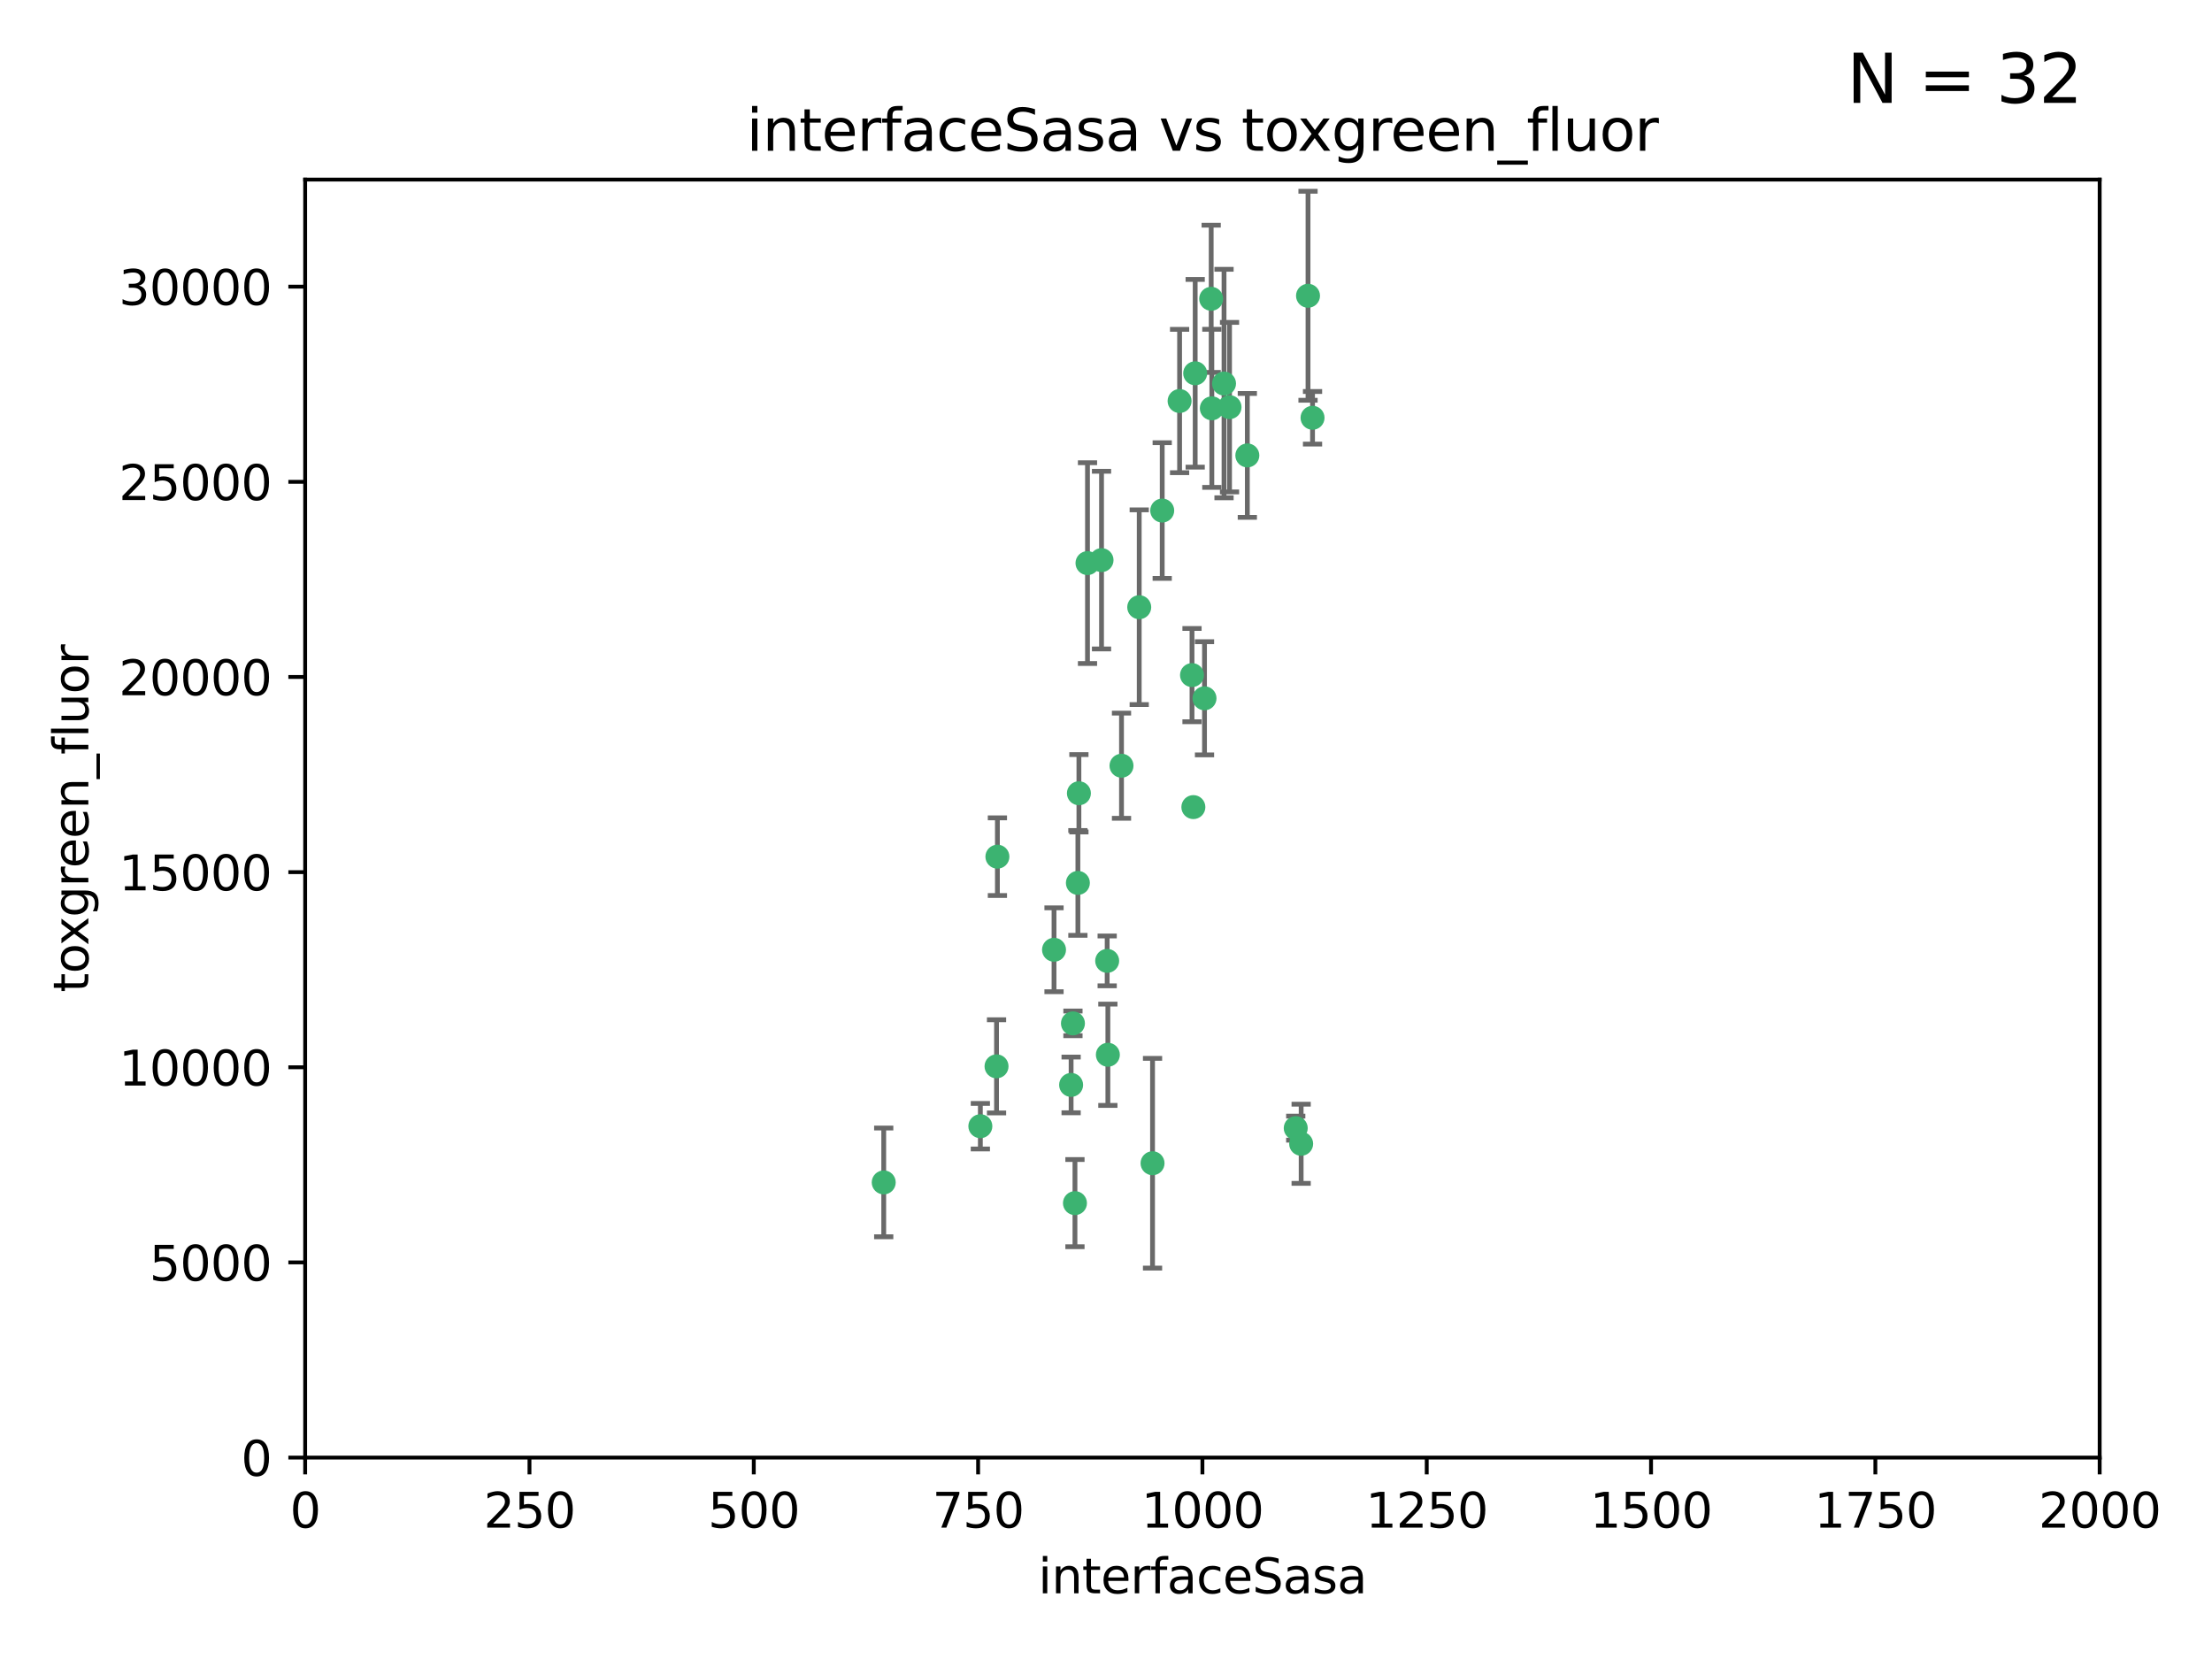 <?xml version="1.0" encoding="utf-8" standalone="no"?>
<!DOCTYPE svg PUBLIC "-//W3C//DTD SVG 1.1//EN"
  "http://www.w3.org/Graphics/SVG/1.1/DTD/svg11.dtd">
<svg xmlns:xlink="http://www.w3.org/1999/xlink" width="460.8pt" height="345.6pt" viewBox="0 0 460.8 345.6" xmlns="http://www.w3.org/2000/svg" version="1.1">
 <defs>
  <style type="text/css">*{stroke-linejoin: round; stroke-linecap: butt}</style>
 </defs>
 <g id="figure_1">
  <g id="patch_1">
   <path d="M 0 345.6 
L 460.8 345.6 
L 460.8 0 
L 0 0 
z
" style="fill: #ffffff"/>
  </g>
  <g id="axes_1">
   <g id="patch_2">
    <path d="M 63.571 303.64 
L 437.4 303.64 
L 437.4 37.411 
L 63.571 37.411 
z
" style="fill: #ffffff"/>
   </g>
   <g id="PathCollection_1">
    <defs>
     <path id="mc6fb892615" d="M 0 1.118 
C 0.297 1.118 0.581 1 0.791 0.791 
C 1 0.581 1.118 0.297 1.118 0 
C 1.118 -0.297 1 -0.581 0.791 -0.791 
C 0.581 -1 0.297 -1.118 0 -1.118 
C -0.297 -1.118 -0.581 -1 -0.791 -0.791 
C -1 -0.581 -1.118 -0.297 -1.118 0 
C -1.118 0.297 -1 0.581 -0.791 0.791 
C -0.581 1 -0.297 1.118 0 1.118 
z
" style="stroke: #3cb371"/>
    </defs>
    <g clip-path="url(#pbaa0dbde79)">
     <use xlink:href="#mc6fb892615" x="272.484" y="61.614" style="fill: #3cb371; stroke: #3cb371"/>
     <use xlink:href="#mc6fb892615" x="242.11" y="106.358" style="fill: #3cb371; stroke: #3cb371"/>
     <use xlink:href="#mc6fb892615" x="252.448" y="85.062" style="fill: #3cb371; stroke: #3cb371"/>
     <use xlink:href="#mc6fb892615" x="254.987" y="79.9" style="fill: #3cb371; stroke: #3cb371"/>
     <use xlink:href="#mc6fb892615" x="273.426" y="87.031" style="fill: #3cb371; stroke: #3cb371"/>
     <use xlink:href="#mc6fb892615" x="250.921" y="145.468" style="fill: #3cb371; stroke: #3cb371"/>
     <use xlink:href="#mc6fb892615" x="229.469" y="116.682" style="fill: #3cb371; stroke: #3cb371"/>
     <use xlink:href="#mc6fb892615" x="226.546" y="117.306" style="fill: #3cb371; stroke: #3cb371"/>
     <use xlink:href="#mc6fb892615" x="252.312" y="62.244" style="fill: #3cb371; stroke: #3cb371"/>
     <use xlink:href="#mc6fb892615" x="230.645" y="200.168" style="fill: #3cb371; stroke: #3cb371"/>
     <use xlink:href="#mc6fb892615" x="259.843" y="94.872" style="fill: #3cb371; stroke: #3cb371"/>
     <use xlink:href="#mc6fb892615" x="248.317" y="140.634" style="fill: #3cb371; stroke: #3cb371"/>
     <use xlink:href="#mc6fb892615" x="248.979" y="77.763" style="fill: #3cb371; stroke: #3cb371"/>
     <use xlink:href="#mc6fb892615" x="224.757" y="165.251" style="fill: #3cb371; stroke: #3cb371"/>
     <use xlink:href="#mc6fb892615" x="256.134" y="84.817" style="fill: #3cb371; stroke: #3cb371"/>
     <use xlink:href="#mc6fb892615" x="230.789" y="219.726" style="fill: #3cb371; stroke: #3cb371"/>
     <use xlink:href="#mc6fb892615" x="245.731" y="83.54" style="fill: #3cb371; stroke: #3cb371"/>
     <use xlink:href="#mc6fb892615" x="269.927" y="235.012" style="fill: #3cb371; stroke: #3cb371"/>
     <use xlink:href="#mc6fb892615" x="240.095" y="242.324" style="fill: #3cb371; stroke: #3cb371"/>
     <use xlink:href="#mc6fb892615" x="223.133" y="226.007" style="fill: #3cb371; stroke: #3cb371"/>
     <use xlink:href="#mc6fb892615" x="219.572" y="197.854" style="fill: #3cb371; stroke: #3cb371"/>
     <use xlink:href="#mc6fb892615" x="223.933" y="250.635" style="fill: #3cb371; stroke: #3cb371"/>
     <use xlink:href="#mc6fb892615" x="207.778" y="178.461" style="fill: #3cb371; stroke: #3cb371"/>
     <use xlink:href="#mc6fb892615" x="207.596" y="222.137" style="fill: #3cb371; stroke: #3cb371"/>
     <use xlink:href="#mc6fb892615" x="237.321" y="126.494" style="fill: #3cb371; stroke: #3cb371"/>
     <use xlink:href="#mc6fb892615" x="184.096" y="246.318" style="fill: #3cb371; stroke: #3cb371"/>
     <use xlink:href="#mc6fb892615" x="233.63" y="159.514" style="fill: #3cb371; stroke: #3cb371"/>
     <use xlink:href="#mc6fb892615" x="271.054" y="238.271" style="fill: #3cb371; stroke: #3cb371"/>
     <use xlink:href="#mc6fb892615" x="204.226" y="234.61" style="fill: #3cb371; stroke: #3cb371"/>
     <use xlink:href="#mc6fb892615" x="223.514" y="213.19" style="fill: #3cb371; stroke: #3cb371"/>
     <use xlink:href="#mc6fb892615" x="248.6" y="168.134" style="fill: #3cb371; stroke: #3cb371"/>
     <use xlink:href="#mc6fb892615" x="224.544" y="183.926" style="fill: #3cb371; stroke: #3cb371"/>
    </g>
   </g>
   <g id="matplotlib.axis_1">
    <g id="xtick_1">
     <g id="line2d_1">
      <defs>
       <path id="m9b18ba1988" d="M 0 0 
L 0 3.5 
" style="stroke: #000000; stroke-width: 0.8"/>
      </defs>
      <g>
       <use xlink:href="#m9b18ba1988" x="63.571" y="303.64" style="stroke: #000000; stroke-width: 0.8"/>
      </g>
     </g>
     <g id="text_1">
      <!-- 0 -->
      <g transform="translate(60.39 318.238)scale(0.1 -0.1)">
       <defs>
        <path id="DejaVuSans-30" d="M 2034 4250 
Q 1547 4250 1301 3770 
Q 1056 3291 1056 2328 
Q 1056 1369 1301 889 
Q 1547 409 2034 409 
Q 2525 409 2770 889 
Q 3016 1369 3016 2328 
Q 3016 3291 2770 3770 
Q 2525 4250 2034 4250 
z
M 2034 4750 
Q 2819 4750 3233 4129 
Q 3647 3509 3647 2328 
Q 3647 1150 3233 529 
Q 2819 -91 2034 -91 
Q 1250 -91 836 529 
Q 422 1150 422 2328 
Q 422 3509 836 4129 
Q 1250 4750 2034 4750 
z
" transform="scale(0.016)"/>
       </defs>
       <use xlink:href="#DejaVuSans-30"/>
      </g>
     </g>
    </g>
    <g id="xtick_2">
     <g id="line2d_2">
      <g>
       <use xlink:href="#m9b18ba1988" x="110.3" y="303.64" style="stroke: #000000; stroke-width: 0.8"/>
      </g>
     </g>
     <g id="text_2">
      <!-- 250 -->
      <g transform="translate(100.756 318.238)scale(0.1 -0.1)">
       <defs>
        <path id="DejaVuSans-32" d="M 1228 531 
L 3431 531 
L 3431 0 
L 469 0 
L 469 531 
Q 828 903 1448 1529 
Q 2069 2156 2228 2338 
Q 2531 2678 2651 2914 
Q 2772 3150 2772 3378 
Q 2772 3750 2511 3984 
Q 2250 4219 1831 4219 
Q 1534 4219 1204 4116 
Q 875 4013 500 3803 
L 500 4441 
Q 881 4594 1212 4672 
Q 1544 4750 1819 4750 
Q 2544 4750 2975 4387 
Q 3406 4025 3406 3419 
Q 3406 3131 3298 2873 
Q 3191 2616 2906 2266 
Q 2828 2175 2409 1742 
Q 1991 1309 1228 531 
z
" transform="scale(0.016)"/>
        <path id="DejaVuSans-35" d="M 691 4666 
L 3169 4666 
L 3169 4134 
L 1269 4134 
L 1269 2991 
Q 1406 3038 1543 3061 
Q 1681 3084 1819 3084 
Q 2600 3084 3056 2656 
Q 3513 2228 3513 1497 
Q 3513 744 3044 326 
Q 2575 -91 1722 -91 
Q 1428 -91 1123 -41 
Q 819 9 494 109 
L 494 744 
Q 775 591 1075 516 
Q 1375 441 1709 441 
Q 2250 441 2565 725 
Q 2881 1009 2881 1497 
Q 2881 1984 2565 2268 
Q 2250 2553 1709 2553 
Q 1456 2553 1204 2497 
Q 953 2441 691 2322 
L 691 4666 
z
" transform="scale(0.016)"/>
       </defs>
       <use xlink:href="#DejaVuSans-32"/>
       <use xlink:href="#DejaVuSans-35" x="63.623"/>
       <use xlink:href="#DejaVuSans-30" x="127.246"/>
      </g>
     </g>
    </g>
    <g id="xtick_3">
     <g id="line2d_3">
      <g>
       <use xlink:href="#m9b18ba1988" x="157.028" y="303.64" style="stroke: #000000; stroke-width: 0.8"/>
      </g>
     </g>
     <g id="text_3">
      <!-- 500 -->
      <g transform="translate(147.485 318.238)scale(0.1 -0.1)">
       <use xlink:href="#DejaVuSans-35"/>
       <use xlink:href="#DejaVuSans-30" x="63.623"/>
       <use xlink:href="#DejaVuSans-30" x="127.246"/>
      </g>
     </g>
    </g>
    <g id="xtick_4">
     <g id="line2d_4">
      <g>
       <use xlink:href="#m9b18ba1988" x="203.757" y="303.64" style="stroke: #000000; stroke-width: 0.8"/>
      </g>
     </g>
     <g id="text_4">
      <!-- 750 -->
      <g transform="translate(194.213 318.238)scale(0.1 -0.1)">
       <defs>
        <path id="DejaVuSans-37" d="M 525 4666 
L 3525 4666 
L 3525 4397 
L 1831 0 
L 1172 0 
L 2766 4134 
L 525 4134 
L 525 4666 
z
" transform="scale(0.016)"/>
       </defs>
       <use xlink:href="#DejaVuSans-37"/>
       <use xlink:href="#DejaVuSans-35" x="63.623"/>
       <use xlink:href="#DejaVuSans-30" x="127.246"/>
      </g>
     </g>
    </g>
    <g id="xtick_5">
     <g id="line2d_5">
      <g>
       <use xlink:href="#m9b18ba1988" x="250.486" y="303.64" style="stroke: #000000; stroke-width: 0.8"/>
      </g>
     </g>
     <g id="text_5">
      <!-- 1000 -->
      <g transform="translate(237.761 318.238)scale(0.1 -0.1)">
       <defs>
        <path id="DejaVuSans-31" d="M 794 531 
L 1825 531 
L 1825 4091 
L 703 3866 
L 703 4441 
L 1819 4666 
L 2450 4666 
L 2450 531 
L 3481 531 
L 3481 0 
L 794 0 
L 794 531 
z
" transform="scale(0.016)"/>
       </defs>
       <use xlink:href="#DejaVuSans-31"/>
       <use xlink:href="#DejaVuSans-30" x="63.623"/>
       <use xlink:href="#DejaVuSans-30" x="127.246"/>
       <use xlink:href="#DejaVuSans-30" x="190.869"/>
      </g>
     </g>
    </g>
    <g id="xtick_6">
     <g id="line2d_6">
      <g>
       <use xlink:href="#m9b18ba1988" x="297.214" y="303.64" style="stroke: #000000; stroke-width: 0.8"/>
      </g>
     </g>
     <g id="text_6">
      <!-- 1250 -->
      <g transform="translate(284.489 318.238)scale(0.1 -0.1)">
       <use xlink:href="#DejaVuSans-31"/>
       <use xlink:href="#DejaVuSans-32" x="63.623"/>
       <use xlink:href="#DejaVuSans-35" x="127.246"/>
       <use xlink:href="#DejaVuSans-30" x="190.869"/>
      </g>
     </g>
    </g>
    <g id="xtick_7">
     <g id="line2d_7">
      <g>
       <use xlink:href="#m9b18ba1988" x="343.943" y="303.64" style="stroke: #000000; stroke-width: 0.8"/>
      </g>
     </g>
     <g id="text_7">
      <!-- 1500 -->
      <g transform="translate(331.218 318.238)scale(0.1 -0.1)">
       <use xlink:href="#DejaVuSans-31"/>
       <use xlink:href="#DejaVuSans-35" x="63.623"/>
       <use xlink:href="#DejaVuSans-30" x="127.246"/>
       <use xlink:href="#DejaVuSans-30" x="190.869"/>
      </g>
     </g>
    </g>
    <g id="xtick_8">
     <g id="line2d_8">
      <g>
       <use xlink:href="#m9b18ba1988" x="390.671" y="303.64" style="stroke: #000000; stroke-width: 0.8"/>
      </g>
     </g>
     <g id="text_8">
      <!-- 1750 -->
      <g transform="translate(377.946 318.238)scale(0.1 -0.1)">
       <use xlink:href="#DejaVuSans-31"/>
       <use xlink:href="#DejaVuSans-37" x="63.623"/>
       <use xlink:href="#DejaVuSans-35" x="127.246"/>
       <use xlink:href="#DejaVuSans-30" x="190.869"/>
      </g>
     </g>
    </g>
    <g id="xtick_9">
     <g id="line2d_9">
      <g>
       <use xlink:href="#m9b18ba1988" x="437.4" y="303.64" style="stroke: #000000; stroke-width: 0.8"/>
      </g>
     </g>
     <g id="text_9">
      <!-- 2000 -->
      <g transform="translate(424.675 318.238)scale(0.1 -0.1)">
       <use xlink:href="#DejaVuSans-32"/>
       <use xlink:href="#DejaVuSans-30" x="63.623"/>
       <use xlink:href="#DejaVuSans-30" x="127.246"/>
       <use xlink:href="#DejaVuSans-30" x="190.869"/>
      </g>
     </g>
    </g>
    <g id="text_10">
     <!-- interfaceSasa -->
     <g transform="translate(216.279 331.917)scale(0.1 -0.1)">
      <defs>
       <path id="DejaVuSans-69" d="M 603 3500 
L 1178 3500 
L 1178 0 
L 603 0 
L 603 3500 
z
M 603 4863 
L 1178 4863 
L 1178 4134 
L 603 4134 
L 603 4863 
z
" transform="scale(0.016)"/>
       <path id="DejaVuSans-6e" d="M 3513 2113 
L 3513 0 
L 2938 0 
L 2938 2094 
Q 2938 2591 2744 2837 
Q 2550 3084 2163 3084 
Q 1697 3084 1428 2787 
Q 1159 2491 1159 1978 
L 1159 0 
L 581 0 
L 581 3500 
L 1159 3500 
L 1159 2956 
Q 1366 3272 1645 3428 
Q 1925 3584 2291 3584 
Q 2894 3584 3203 3211 
Q 3513 2838 3513 2113 
z
" transform="scale(0.016)"/>
       <path id="DejaVuSans-74" d="M 1172 4494 
L 1172 3500 
L 2356 3500 
L 2356 3053 
L 1172 3053 
L 1172 1153 
Q 1172 725 1289 603 
Q 1406 481 1766 481 
L 2356 481 
L 2356 0 
L 1766 0 
Q 1100 0 847 248 
Q 594 497 594 1153 
L 594 3053 
L 172 3053 
L 172 3500 
L 594 3500 
L 594 4494 
L 1172 4494 
z
" transform="scale(0.016)"/>
       <path id="DejaVuSans-65" d="M 3597 1894 
L 3597 1613 
L 953 1613 
Q 991 1019 1311 708 
Q 1631 397 2203 397 
Q 2534 397 2845 478 
Q 3156 559 3463 722 
L 3463 178 
Q 3153 47 2828 -22 
Q 2503 -91 2169 -91 
Q 1331 -91 842 396 
Q 353 884 353 1716 
Q 353 2575 817 3079 
Q 1281 3584 2069 3584 
Q 2775 3584 3186 3129 
Q 3597 2675 3597 1894 
z
M 3022 2063 
Q 3016 2534 2758 2815 
Q 2500 3097 2075 3097 
Q 1594 3097 1305 2825 
Q 1016 2553 972 2059 
L 3022 2063 
z
" transform="scale(0.016)"/>
       <path id="DejaVuSans-72" d="M 2631 2963 
Q 2534 3019 2420 3045 
Q 2306 3072 2169 3072 
Q 1681 3072 1420 2755 
Q 1159 2438 1159 1844 
L 1159 0 
L 581 0 
L 581 3500 
L 1159 3500 
L 1159 2956 
Q 1341 3275 1631 3429 
Q 1922 3584 2338 3584 
Q 2397 3584 2469 3576 
Q 2541 3569 2628 3553 
L 2631 2963 
z
" transform="scale(0.016)"/>
       <path id="DejaVuSans-66" d="M 2375 4863 
L 2375 4384 
L 1825 4384 
Q 1516 4384 1395 4259 
Q 1275 4134 1275 3809 
L 1275 3500 
L 2222 3500 
L 2222 3053 
L 1275 3053 
L 1275 0 
L 697 0 
L 697 3053 
L 147 3053 
L 147 3500 
L 697 3500 
L 697 3744 
Q 697 4328 969 4595 
Q 1241 4863 1831 4863 
L 2375 4863 
z
" transform="scale(0.016)"/>
       <path id="DejaVuSans-61" d="M 2194 1759 
Q 1497 1759 1228 1600 
Q 959 1441 959 1056 
Q 959 750 1161 570 
Q 1363 391 1709 391 
Q 2188 391 2477 730 
Q 2766 1069 2766 1631 
L 2766 1759 
L 2194 1759 
z
M 3341 1997 
L 3341 0 
L 2766 0 
L 2766 531 
Q 2569 213 2275 61 
Q 1981 -91 1556 -91 
Q 1019 -91 701 211 
Q 384 513 384 1019 
Q 384 1609 779 1909 
Q 1175 2209 1959 2209 
L 2766 2209 
L 2766 2266 
Q 2766 2663 2505 2880 
Q 2244 3097 1772 3097 
Q 1472 3097 1187 3025 
Q 903 2953 641 2809 
L 641 3341 
Q 956 3463 1253 3523 
Q 1550 3584 1831 3584 
Q 2591 3584 2966 3190 
Q 3341 2797 3341 1997 
z
" transform="scale(0.016)"/>
       <path id="DejaVuSans-63" d="M 3122 3366 
L 3122 2828 
Q 2878 2963 2633 3030 
Q 2388 3097 2138 3097 
Q 1578 3097 1268 2742 
Q 959 2388 959 1747 
Q 959 1106 1268 751 
Q 1578 397 2138 397 
Q 2388 397 2633 464 
Q 2878 531 3122 666 
L 3122 134 
Q 2881 22 2623 -34 
Q 2366 -91 2075 -91 
Q 1284 -91 818 406 
Q 353 903 353 1747 
Q 353 2603 823 3093 
Q 1294 3584 2113 3584 
Q 2378 3584 2631 3529 
Q 2884 3475 3122 3366 
z
" transform="scale(0.016)"/>
       <path id="DejaVuSans-53" d="M 3425 4513 
L 3425 3897 
Q 3066 4069 2747 4153 
Q 2428 4238 2131 4238 
Q 1616 4238 1336 4038 
Q 1056 3838 1056 3469 
Q 1056 3159 1242 3001 
Q 1428 2844 1947 2747 
L 2328 2669 
Q 3034 2534 3370 2195 
Q 3706 1856 3706 1288 
Q 3706 609 3251 259 
Q 2797 -91 1919 -91 
Q 1588 -91 1214 -16 
Q 841 59 441 206 
L 441 856 
Q 825 641 1194 531 
Q 1563 422 1919 422 
Q 2459 422 2753 634 
Q 3047 847 3047 1241 
Q 3047 1584 2836 1778 
Q 2625 1972 2144 2069 
L 1759 2144 
Q 1053 2284 737 2584 
Q 422 2884 422 3419 
Q 422 4038 858 4394 
Q 1294 4750 2059 4750 
Q 2388 4750 2728 4690 
Q 3069 4631 3425 4513 
z
" transform="scale(0.016)"/>
       <path id="DejaVuSans-73" d="M 2834 3397 
L 2834 2853 
Q 2591 2978 2328 3040 
Q 2066 3103 1784 3103 
Q 1356 3103 1142 2972 
Q 928 2841 928 2578 
Q 928 2378 1081 2264 
Q 1234 2150 1697 2047 
L 1894 2003 
Q 2506 1872 2764 1633 
Q 3022 1394 3022 966 
Q 3022 478 2636 193 
Q 2250 -91 1575 -91 
Q 1294 -91 989 -36 
Q 684 19 347 128 
L 347 722 
Q 666 556 975 473 
Q 1284 391 1588 391 
Q 1994 391 2212 530 
Q 2431 669 2431 922 
Q 2431 1156 2273 1281 
Q 2116 1406 1581 1522 
L 1381 1569 
Q 847 1681 609 1914 
Q 372 2147 372 2553 
Q 372 3047 722 3315 
Q 1072 3584 1716 3584 
Q 2034 3584 2315 3537 
Q 2597 3491 2834 3397 
z
" transform="scale(0.016)"/>
      </defs>
      <use xlink:href="#DejaVuSans-69"/>
      <use xlink:href="#DejaVuSans-6e" x="27.783"/>
      <use xlink:href="#DejaVuSans-74" x="91.162"/>
      <use xlink:href="#DejaVuSans-65" x="130.371"/>
      <use xlink:href="#DejaVuSans-72" x="191.895"/>
      <use xlink:href="#DejaVuSans-66" x="233.008"/>
      <use xlink:href="#DejaVuSans-61" x="268.213"/>
      <use xlink:href="#DejaVuSans-63" x="329.492"/>
      <use xlink:href="#DejaVuSans-65" x="384.473"/>
      <use xlink:href="#DejaVuSans-53" x="445.996"/>
      <use xlink:href="#DejaVuSans-61" x="509.473"/>
      <use xlink:href="#DejaVuSans-73" x="570.752"/>
      <use xlink:href="#DejaVuSans-61" x="622.852"/>
     </g>
    </g>
   </g>
   <g id="matplotlib.axis_2">
    <g id="ytick_1">
     <g id="line2d_10">
      <defs>
       <path id="md42c3cda70" d="M 0 0 
L -3.5 0 
" style="stroke: #000000; stroke-width: 0.8"/>
      </defs>
      <g>
       <use xlink:href="#md42c3cda70" x="63.571" y="303.64" style="stroke: #000000; stroke-width: 0.8"/>
      </g>
     </g>
     <g id="text_11">
      <!-- 0 -->
      <g transform="translate(50.209 307.439)scale(0.1 -0.1)">
       <use xlink:href="#DejaVuSans-30"/>
      </g>
     </g>
    </g>
    <g id="ytick_2">
     <g id="line2d_11">
      <g>
       <use xlink:href="#md42c3cda70" x="63.571" y="262.986" style="stroke: #000000; stroke-width: 0.8"/>
      </g>
     </g>
     <g id="text_12">
      <!-- 5000 -->
      <g transform="translate(31.121 266.786)scale(0.1 -0.1)">
       <use xlink:href="#DejaVuSans-35"/>
       <use xlink:href="#DejaVuSans-30" x="63.623"/>
       <use xlink:href="#DejaVuSans-30" x="127.246"/>
       <use xlink:href="#DejaVuSans-30" x="190.869"/>
      </g>
     </g>
    </g>
    <g id="ytick_3">
     <g id="line2d_12">
      <g>
       <use xlink:href="#md42c3cda70" x="63.571" y="222.333" style="stroke: #000000; stroke-width: 0.8"/>
      </g>
     </g>
     <g id="text_13">
      <!-- 10000 -->
      <g transform="translate(24.759 226.132)scale(0.1 -0.1)">
       <use xlink:href="#DejaVuSans-31"/>
       <use xlink:href="#DejaVuSans-30" x="63.623"/>
       <use xlink:href="#DejaVuSans-30" x="127.246"/>
       <use xlink:href="#DejaVuSans-30" x="190.869"/>
       <use xlink:href="#DejaVuSans-30" x="254.492"/>
      </g>
     </g>
    </g>
    <g id="ytick_4">
     <g id="line2d_13">
      <g>
       <use xlink:href="#md42c3cda70" x="63.571" y="181.679" style="stroke: #000000; stroke-width: 0.8"/>
      </g>
     </g>
     <g id="text_14">
      <!-- 15000 -->
      <g transform="translate(24.759 185.478)scale(0.1 -0.1)">
       <use xlink:href="#DejaVuSans-31"/>
       <use xlink:href="#DejaVuSans-35" x="63.623"/>
       <use xlink:href="#DejaVuSans-30" x="127.246"/>
       <use xlink:href="#DejaVuSans-30" x="190.869"/>
       <use xlink:href="#DejaVuSans-30" x="254.492"/>
      </g>
     </g>
    </g>
    <g id="ytick_5">
     <g id="line2d_14">
      <g>
       <use xlink:href="#md42c3cda70" x="63.571" y="141.026" style="stroke: #000000; stroke-width: 0.8"/>
      </g>
     </g>
     <g id="text_15">
      <!-- 20000 -->
      <g transform="translate(24.759 144.825)scale(0.1 -0.1)">
       <use xlink:href="#DejaVuSans-32"/>
       <use xlink:href="#DejaVuSans-30" x="63.623"/>
       <use xlink:href="#DejaVuSans-30" x="127.246"/>
       <use xlink:href="#DejaVuSans-30" x="190.869"/>
       <use xlink:href="#DejaVuSans-30" x="254.492"/>
      </g>
     </g>
    </g>
    <g id="ytick_6">
     <g id="line2d_15">
      <g>
       <use xlink:href="#md42c3cda70" x="63.571" y="100.372" style="stroke: #000000; stroke-width: 0.8"/>
      </g>
     </g>
     <g id="text_16">
      <!-- 25000 -->
      <g transform="translate(24.759 104.171)scale(0.1 -0.1)">
       <use xlink:href="#DejaVuSans-32"/>
       <use xlink:href="#DejaVuSans-35" x="63.623"/>
       <use xlink:href="#DejaVuSans-30" x="127.246"/>
       <use xlink:href="#DejaVuSans-30" x="190.869"/>
       <use xlink:href="#DejaVuSans-30" x="254.492"/>
      </g>
     </g>
    </g>
    <g id="ytick_7">
     <g id="line2d_16">
      <g>
       <use xlink:href="#md42c3cda70" x="63.571" y="59.718" style="stroke: #000000; stroke-width: 0.8"/>
      </g>
     </g>
     <g id="text_17">
      <!-- 30000 -->
      <g transform="translate(24.759 63.518)scale(0.1 -0.1)">
       <defs>
        <path id="DejaVuSans-33" d="M 2597 2516 
Q 3050 2419 3304 2112 
Q 3559 1806 3559 1356 
Q 3559 666 3084 287 
Q 2609 -91 1734 -91 
Q 1441 -91 1130 -33 
Q 819 25 488 141 
L 488 750 
Q 750 597 1062 519 
Q 1375 441 1716 441 
Q 2309 441 2620 675 
Q 2931 909 2931 1356 
Q 2931 1769 2642 2001 
Q 2353 2234 1838 2234 
L 1294 2234 
L 1294 2753 
L 1863 2753 
Q 2328 2753 2575 2939 
Q 2822 3125 2822 3475 
Q 2822 3834 2567 4026 
Q 2313 4219 1838 4219 
Q 1578 4219 1281 4162 
Q 984 4106 628 3988 
L 628 4550 
Q 988 4650 1302 4700 
Q 1616 4750 1894 4750 
Q 2613 4750 3031 4423 
Q 3450 4097 3450 3541 
Q 3450 3153 3228 2886 
Q 3006 2619 2597 2516 
z
" transform="scale(0.016)"/>
       </defs>
       <use xlink:href="#DejaVuSans-33"/>
       <use xlink:href="#DejaVuSans-30" x="63.623"/>
       <use xlink:href="#DejaVuSans-30" x="127.246"/>
       <use xlink:href="#DejaVuSans-30" x="190.869"/>
       <use xlink:href="#DejaVuSans-30" x="254.492"/>
      </g>
     </g>
    </g>
    <g id="text_18">
     <!-- toxgreen_fluor -->
     <g transform="translate(18.401 206.72)rotate(-90)scale(0.1 -0.1)">
      <defs>
       <path id="DejaVuSans-6f" d="M 1959 3097 
Q 1497 3097 1228 2736 
Q 959 2375 959 1747 
Q 959 1119 1226 758 
Q 1494 397 1959 397 
Q 2419 397 2687 759 
Q 2956 1122 2956 1747 
Q 2956 2369 2687 2733 
Q 2419 3097 1959 3097 
z
M 1959 3584 
Q 2709 3584 3137 3096 
Q 3566 2609 3566 1747 
Q 3566 888 3137 398 
Q 2709 -91 1959 -91 
Q 1206 -91 779 398 
Q 353 888 353 1747 
Q 353 2609 779 3096 
Q 1206 3584 1959 3584 
z
" transform="scale(0.016)"/>
       <path id="DejaVuSans-78" d="M 3513 3500 
L 2247 1797 
L 3578 0 
L 2900 0 
L 1881 1375 
L 863 0 
L 184 0 
L 1544 1831 
L 300 3500 
L 978 3500 
L 1906 2253 
L 2834 3500 
L 3513 3500 
z
" transform="scale(0.016)"/>
       <path id="DejaVuSans-67" d="M 2906 1791 
Q 2906 2416 2648 2759 
Q 2391 3103 1925 3103 
Q 1463 3103 1205 2759 
Q 947 2416 947 1791 
Q 947 1169 1205 825 
Q 1463 481 1925 481 
Q 2391 481 2648 825 
Q 2906 1169 2906 1791 
z
M 3481 434 
Q 3481 -459 3084 -895 
Q 2688 -1331 1869 -1331 
Q 1566 -1331 1297 -1286 
Q 1028 -1241 775 -1147 
L 775 -588 
Q 1028 -725 1275 -790 
Q 1522 -856 1778 -856 
Q 2344 -856 2625 -561 
Q 2906 -266 2906 331 
L 2906 616 
Q 2728 306 2450 153 
Q 2172 0 1784 0 
Q 1141 0 747 490 
Q 353 981 353 1791 
Q 353 2603 747 3093 
Q 1141 3584 1784 3584 
Q 2172 3584 2450 3431 
Q 2728 3278 2906 2969 
L 2906 3500 
L 3481 3500 
L 3481 434 
z
" transform="scale(0.016)"/>
       <path id="DejaVuSans-5f" d="M 3263 -1063 
L 3263 -1509 
L -63 -1509 
L -63 -1063 
L 3263 -1063 
z
" transform="scale(0.016)"/>
       <path id="DejaVuSans-6c" d="M 603 4863 
L 1178 4863 
L 1178 0 
L 603 0 
L 603 4863 
z
" transform="scale(0.016)"/>
       <path id="DejaVuSans-75" d="M 544 1381 
L 544 3500 
L 1119 3500 
L 1119 1403 
Q 1119 906 1312 657 
Q 1506 409 1894 409 
Q 2359 409 2629 706 
Q 2900 1003 2900 1516 
L 2900 3500 
L 3475 3500 
L 3475 0 
L 2900 0 
L 2900 538 
Q 2691 219 2414 64 
Q 2138 -91 1772 -91 
Q 1169 -91 856 284 
Q 544 659 544 1381 
z
M 1991 3584 
L 1991 3584 
z
" transform="scale(0.016)"/>
      </defs>
      <use xlink:href="#DejaVuSans-74"/>
      <use xlink:href="#DejaVuSans-6f" x="39.209"/>
      <use xlink:href="#DejaVuSans-78" x="97.266"/>
      <use xlink:href="#DejaVuSans-67" x="156.445"/>
      <use xlink:href="#DejaVuSans-72" x="219.922"/>
      <use xlink:href="#DejaVuSans-65" x="258.785"/>
      <use xlink:href="#DejaVuSans-65" x="320.309"/>
      <use xlink:href="#DejaVuSans-6e" x="381.832"/>
      <use xlink:href="#DejaVuSans-5f" x="445.211"/>
      <use xlink:href="#DejaVuSans-66" x="495.211"/>
      <use xlink:href="#DejaVuSans-6c" x="530.416"/>
      <use xlink:href="#DejaVuSans-75" x="558.199"/>
      <use xlink:href="#DejaVuSans-6f" x="621.578"/>
      <use xlink:href="#DejaVuSans-72" x="682.76"/>
     </g>
    </g>
   </g>
   <g id="LineCollection_1">
    <path d="M 272.484 83.38 
L 272.484 39.848 
" clip-path="url(#pbaa0dbde79)" style="fill: none; stroke: #696969"/>
    <path d="M 242.11 120.489 
L 242.11 92.227 
" clip-path="url(#pbaa0dbde79)" style="fill: none; stroke: #696969"/>
    <path d="M 252.448 101.528 
L 252.448 68.595 
" clip-path="url(#pbaa0dbde79)" style="fill: none; stroke: #696969"/>
    <path d="M 254.987 103.698 
L 254.987 56.102 
" clip-path="url(#pbaa0dbde79)" style="fill: none; stroke: #696969"/>
    <path d="M 273.426 92.506 
L 273.426 81.557 
" clip-path="url(#pbaa0dbde79)" style="fill: none; stroke: #696969"/>
    <path d="M 250.921 157.254 
L 250.921 133.683 
" clip-path="url(#pbaa0dbde79)" style="fill: none; stroke: #696969"/>
    <path d="M 229.469 135.19 
L 229.469 98.175 
" clip-path="url(#pbaa0dbde79)" style="fill: none; stroke: #696969"/>
    <path d="M 226.546 138.218 
L 226.546 96.393 
" clip-path="url(#pbaa0dbde79)" style="fill: none; stroke: #696969"/>
    <path d="M 252.312 77.579 
L 252.312 46.91 
" clip-path="url(#pbaa0dbde79)" style="fill: none; stroke: #696969"/>
    <path d="M 230.645 205.359 
L 230.645 194.977 
" clip-path="url(#pbaa0dbde79)" style="fill: none; stroke: #696969"/>
    <path d="M 259.843 107.775 
L 259.843 81.969 
" clip-path="url(#pbaa0dbde79)" style="fill: none; stroke: #696969"/>
    <path d="M 248.317 150.349 
L 248.317 130.92 
" clip-path="url(#pbaa0dbde79)" style="fill: none; stroke: #696969"/>
    <path d="M 248.979 97.317 
L 248.979 58.209 
" clip-path="url(#pbaa0dbde79)" style="fill: none; stroke: #696969"/>
    <path d="M 224.757 173.31 
L 224.757 157.193 
" clip-path="url(#pbaa0dbde79)" style="fill: none; stroke: #696969"/>
    <path d="M 256.134 102.476 
L 256.134 67.157 
" clip-path="url(#pbaa0dbde79)" style="fill: none; stroke: #696969"/>
    <path d="M 230.789 230.277 
L 230.789 209.176 
" clip-path="url(#pbaa0dbde79)" style="fill: none; stroke: #696969"/>
    <path d="M 245.731 98.468 
L 245.731 68.613 
" clip-path="url(#pbaa0dbde79)" style="fill: none; stroke: #696969"/>
    <path d="M 269.927 237.516 
L 269.927 232.507 
" clip-path="url(#pbaa0dbde79)" style="fill: none; stroke: #696969"/>
    <path d="M 240.095 264.166 
L 240.095 220.481 
" clip-path="url(#pbaa0dbde79)" style="fill: none; stroke: #696969"/>
    <path d="M 223.133 231.811 
L 223.133 220.203 
" clip-path="url(#pbaa0dbde79)" style="fill: none; stroke: #696969"/>
    <path d="M 219.572 206.59 
L 219.572 189.118 
" clip-path="url(#pbaa0dbde79)" style="fill: none; stroke: #696969"/>
    <path d="M 223.933 259.717 
L 223.933 241.553 
" clip-path="url(#pbaa0dbde79)" style="fill: none; stroke: #696969"/>
    <path d="M 207.778 186.549 
L 207.778 170.372 
" clip-path="url(#pbaa0dbde79)" style="fill: none; stroke: #696969"/>
    <path d="M 207.596 231.84 
L 207.596 212.434 
" clip-path="url(#pbaa0dbde79)" style="fill: none; stroke: #696969"/>
    <path d="M 237.321 146.774 
L 237.321 106.214 
" clip-path="url(#pbaa0dbde79)" style="fill: none; stroke: #696969"/>
    <path d="M 184.096 257.644 
L 184.096 234.991 
" clip-path="url(#pbaa0dbde79)" style="fill: none; stroke: #696969"/>
    <path d="M 233.63 170.467 
L 233.63 148.56 
" clip-path="url(#pbaa0dbde79)" style="fill: none; stroke: #696969"/>
    <path d="M 271.054 246.513 
L 271.054 230.028 
" clip-path="url(#pbaa0dbde79)" style="fill: none; stroke: #696969"/>
    <path d="M 204.226 239.354 
L 204.226 229.865 
" clip-path="url(#pbaa0dbde79)" style="fill: none; stroke: #696969"/>
    <path d="M 223.514 215.762 
L 223.514 210.618 
" clip-path="url(#pbaa0dbde79)" style="fill: none; stroke: #696969"/>
    <path d="M 248.6 168.892 
L 248.6 167.376 
" clip-path="url(#pbaa0dbde79)" style="fill: none; stroke: #696969"/>
    <path d="M 224.544 194.845 
L 224.544 173.007 
" clip-path="url(#pbaa0dbde79)" style="fill: none; stroke: #696969"/>
   </g>
   <g id="line2d_17">
    <defs>
     <path id="m50fd902e58" d="M 2 0 
L -2 -0 
" style="stroke: #696969"/>
    </defs>
    <g clip-path="url(#pbaa0dbde79)">
     <use xlink:href="#m50fd902e58" x="272.484" y="83.38" style="fill: #696969; stroke: #696969"/>
     <use xlink:href="#m50fd902e58" x="242.11" y="120.489" style="fill: #696969; stroke: #696969"/>
     <use xlink:href="#m50fd902e58" x="252.448" y="101.528" style="fill: #696969; stroke: #696969"/>
     <use xlink:href="#m50fd902e58" x="254.987" y="103.698" style="fill: #696969; stroke: #696969"/>
     <use xlink:href="#m50fd902e58" x="273.426" y="92.506" style="fill: #696969; stroke: #696969"/>
     <use xlink:href="#m50fd902e58" x="250.921" y="157.254" style="fill: #696969; stroke: #696969"/>
     <use xlink:href="#m50fd902e58" x="229.469" y="135.19" style="fill: #696969; stroke: #696969"/>
     <use xlink:href="#m50fd902e58" x="226.546" y="138.218" style="fill: #696969; stroke: #696969"/>
     <use xlink:href="#m50fd902e58" x="252.312" y="77.579" style="fill: #696969; stroke: #696969"/>
     <use xlink:href="#m50fd902e58" x="230.645" y="205.359" style="fill: #696969; stroke: #696969"/>
     <use xlink:href="#m50fd902e58" x="259.843" y="107.775" style="fill: #696969; stroke: #696969"/>
     <use xlink:href="#m50fd902e58" x="248.317" y="150.349" style="fill: #696969; stroke: #696969"/>
     <use xlink:href="#m50fd902e58" x="248.979" y="97.317" style="fill: #696969; stroke: #696969"/>
     <use xlink:href="#m50fd902e58" x="224.757" y="173.31" style="fill: #696969; stroke: #696969"/>
     <use xlink:href="#m50fd902e58" x="256.134" y="102.476" style="fill: #696969; stroke: #696969"/>
     <use xlink:href="#m50fd902e58" x="230.789" y="230.277" style="fill: #696969; stroke: #696969"/>
     <use xlink:href="#m50fd902e58" x="245.731" y="98.468" style="fill: #696969; stroke: #696969"/>
     <use xlink:href="#m50fd902e58" x="269.927" y="237.516" style="fill: #696969; stroke: #696969"/>
     <use xlink:href="#m50fd902e58" x="240.095" y="264.166" style="fill: #696969; stroke: #696969"/>
     <use xlink:href="#m50fd902e58" x="223.133" y="231.811" style="fill: #696969; stroke: #696969"/>
     <use xlink:href="#m50fd902e58" x="219.572" y="206.59" style="fill: #696969; stroke: #696969"/>
     <use xlink:href="#m50fd902e58" x="223.933" y="259.717" style="fill: #696969; stroke: #696969"/>
     <use xlink:href="#m50fd902e58" x="207.778" y="186.549" style="fill: #696969; stroke: #696969"/>
     <use xlink:href="#m50fd902e58" x="207.596" y="231.84" style="fill: #696969; stroke: #696969"/>
     <use xlink:href="#m50fd902e58" x="237.321" y="146.774" style="fill: #696969; stroke: #696969"/>
     <use xlink:href="#m50fd902e58" x="184.096" y="257.644" style="fill: #696969; stroke: #696969"/>
     <use xlink:href="#m50fd902e58" x="233.63" y="170.467" style="fill: #696969; stroke: #696969"/>
     <use xlink:href="#m50fd902e58" x="271.054" y="246.513" style="fill: #696969; stroke: #696969"/>
     <use xlink:href="#m50fd902e58" x="204.226" y="239.354" style="fill: #696969; stroke: #696969"/>
     <use xlink:href="#m50fd902e58" x="223.514" y="215.762" style="fill: #696969; stroke: #696969"/>
     <use xlink:href="#m50fd902e58" x="248.6" y="168.892" style="fill: #696969; stroke: #696969"/>
     <use xlink:href="#m50fd902e58" x="224.544" y="194.845" style="fill: #696969; stroke: #696969"/>
    </g>
   </g>
   <g id="line2d_18">
    <g clip-path="url(#pbaa0dbde79)">
     <use xlink:href="#m50fd902e58" x="272.484" y="39.848" style="fill: #696969; stroke: #696969"/>
     <use xlink:href="#m50fd902e58" x="242.11" y="92.227" style="fill: #696969; stroke: #696969"/>
     <use xlink:href="#m50fd902e58" x="252.448" y="68.595" style="fill: #696969; stroke: #696969"/>
     <use xlink:href="#m50fd902e58" x="254.987" y="56.102" style="fill: #696969; stroke: #696969"/>
     <use xlink:href="#m50fd902e58" x="273.426" y="81.557" style="fill: #696969; stroke: #696969"/>
     <use xlink:href="#m50fd902e58" x="250.921" y="133.683" style="fill: #696969; stroke: #696969"/>
     <use xlink:href="#m50fd902e58" x="229.469" y="98.175" style="fill: #696969; stroke: #696969"/>
     <use xlink:href="#m50fd902e58" x="226.546" y="96.393" style="fill: #696969; stroke: #696969"/>
     <use xlink:href="#m50fd902e58" x="252.312" y="46.91" style="fill: #696969; stroke: #696969"/>
     <use xlink:href="#m50fd902e58" x="230.645" y="194.977" style="fill: #696969; stroke: #696969"/>
     <use xlink:href="#m50fd902e58" x="259.843" y="81.969" style="fill: #696969; stroke: #696969"/>
     <use xlink:href="#m50fd902e58" x="248.317" y="130.92" style="fill: #696969; stroke: #696969"/>
     <use xlink:href="#m50fd902e58" x="248.979" y="58.209" style="fill: #696969; stroke: #696969"/>
     <use xlink:href="#m50fd902e58" x="224.757" y="157.193" style="fill: #696969; stroke: #696969"/>
     <use xlink:href="#m50fd902e58" x="256.134" y="67.157" style="fill: #696969; stroke: #696969"/>
     <use xlink:href="#m50fd902e58" x="230.789" y="209.176" style="fill: #696969; stroke: #696969"/>
     <use xlink:href="#m50fd902e58" x="245.731" y="68.613" style="fill: #696969; stroke: #696969"/>
     <use xlink:href="#m50fd902e58" x="269.927" y="232.507" style="fill: #696969; stroke: #696969"/>
     <use xlink:href="#m50fd902e58" x="240.095" y="220.481" style="fill: #696969; stroke: #696969"/>
     <use xlink:href="#m50fd902e58" x="223.133" y="220.203" style="fill: #696969; stroke: #696969"/>
     <use xlink:href="#m50fd902e58" x="219.572" y="189.118" style="fill: #696969; stroke: #696969"/>
     <use xlink:href="#m50fd902e58" x="223.933" y="241.553" style="fill: #696969; stroke: #696969"/>
     <use xlink:href="#m50fd902e58" x="207.778" y="170.372" style="fill: #696969; stroke: #696969"/>
     <use xlink:href="#m50fd902e58" x="207.596" y="212.434" style="fill: #696969; stroke: #696969"/>
     <use xlink:href="#m50fd902e58" x="237.321" y="106.214" style="fill: #696969; stroke: #696969"/>
     <use xlink:href="#m50fd902e58" x="184.096" y="234.991" style="fill: #696969; stroke: #696969"/>
     <use xlink:href="#m50fd902e58" x="233.63" y="148.56" style="fill: #696969; stroke: #696969"/>
     <use xlink:href="#m50fd902e58" x="271.054" y="230.028" style="fill: #696969; stroke: #696969"/>
     <use xlink:href="#m50fd902e58" x="204.226" y="229.865" style="fill: #696969; stroke: #696969"/>
     <use xlink:href="#m50fd902e58" x="223.514" y="210.618" style="fill: #696969; stroke: #696969"/>
     <use xlink:href="#m50fd902e58" x="248.6" y="167.376" style="fill: #696969; stroke: #696969"/>
     <use xlink:href="#m50fd902e58" x="224.544" y="173.007" style="fill: #696969; stroke: #696969"/>
    </g>
   </g>
   <g id="line2d_19">
    <defs>
     <path id="m50adae8a36" d="M 0 2 
C 0.53 2 1.039 1.789 1.414 1.414 
C 1.789 1.039 2 0.53 2 0 
C 2 -0.53 1.789 -1.039 1.414 -1.414 
C 1.039 -1.789 0.53 -2 0 -2 
C -0.53 -2 -1.039 -1.789 -1.414 -1.414 
C -1.789 -1.039 -2 -0.53 -2 0 
C -2 0.53 -1.789 1.039 -1.414 1.414 
C -1.039 1.789 -0.53 2 0 2 
z
" style="stroke: #3cb371"/>
    </defs>
    <g clip-path="url(#pbaa0dbde79)">
     <use xlink:href="#m50adae8a36" x="272.484" y="61.614" style="fill: #3cb371; stroke: #3cb371"/>
     <use xlink:href="#m50adae8a36" x="242.11" y="106.358" style="fill: #3cb371; stroke: #3cb371"/>
     <use xlink:href="#m50adae8a36" x="252.448" y="85.062" style="fill: #3cb371; stroke: #3cb371"/>
     <use xlink:href="#m50adae8a36" x="254.987" y="79.9" style="fill: #3cb371; stroke: #3cb371"/>
     <use xlink:href="#m50adae8a36" x="273.426" y="87.031" style="fill: #3cb371; stroke: #3cb371"/>
     <use xlink:href="#m50adae8a36" x="250.921" y="145.468" style="fill: #3cb371; stroke: #3cb371"/>
     <use xlink:href="#m50adae8a36" x="229.469" y="116.682" style="fill: #3cb371; stroke: #3cb371"/>
     <use xlink:href="#m50adae8a36" x="226.546" y="117.306" style="fill: #3cb371; stroke: #3cb371"/>
     <use xlink:href="#m50adae8a36" x="252.312" y="62.244" style="fill: #3cb371; stroke: #3cb371"/>
     <use xlink:href="#m50adae8a36" x="230.645" y="200.168" style="fill: #3cb371; stroke: #3cb371"/>
     <use xlink:href="#m50adae8a36" x="259.843" y="94.872" style="fill: #3cb371; stroke: #3cb371"/>
     <use xlink:href="#m50adae8a36" x="248.317" y="140.634" style="fill: #3cb371; stroke: #3cb371"/>
     <use xlink:href="#m50adae8a36" x="248.979" y="77.763" style="fill: #3cb371; stroke: #3cb371"/>
     <use xlink:href="#m50adae8a36" x="224.757" y="165.251" style="fill: #3cb371; stroke: #3cb371"/>
     <use xlink:href="#m50adae8a36" x="256.134" y="84.817" style="fill: #3cb371; stroke: #3cb371"/>
     <use xlink:href="#m50adae8a36" x="230.789" y="219.726" style="fill: #3cb371; stroke: #3cb371"/>
     <use xlink:href="#m50adae8a36" x="245.731" y="83.54" style="fill: #3cb371; stroke: #3cb371"/>
     <use xlink:href="#m50adae8a36" x="269.927" y="235.012" style="fill: #3cb371; stroke: #3cb371"/>
     <use xlink:href="#m50adae8a36" x="240.095" y="242.324" style="fill: #3cb371; stroke: #3cb371"/>
     <use xlink:href="#m50adae8a36" x="223.133" y="226.007" style="fill: #3cb371; stroke: #3cb371"/>
     <use xlink:href="#m50adae8a36" x="219.572" y="197.854" style="fill: #3cb371; stroke: #3cb371"/>
     <use xlink:href="#m50adae8a36" x="223.933" y="250.635" style="fill: #3cb371; stroke: #3cb371"/>
     <use xlink:href="#m50adae8a36" x="207.778" y="178.461" style="fill: #3cb371; stroke: #3cb371"/>
     <use xlink:href="#m50adae8a36" x="207.596" y="222.137" style="fill: #3cb371; stroke: #3cb371"/>
     <use xlink:href="#m50adae8a36" x="237.321" y="126.494" style="fill: #3cb371; stroke: #3cb371"/>
     <use xlink:href="#m50adae8a36" x="184.096" y="246.318" style="fill: #3cb371; stroke: #3cb371"/>
     <use xlink:href="#m50adae8a36" x="233.63" y="159.514" style="fill: #3cb371; stroke: #3cb371"/>
     <use xlink:href="#m50adae8a36" x="271.054" y="238.271" style="fill: #3cb371; stroke: #3cb371"/>
     <use xlink:href="#m50adae8a36" x="204.226" y="234.61" style="fill: #3cb371; stroke: #3cb371"/>
     <use xlink:href="#m50adae8a36" x="223.514" y="213.19" style="fill: #3cb371; stroke: #3cb371"/>
     <use xlink:href="#m50adae8a36" x="248.6" y="168.134" style="fill: #3cb371; stroke: #3cb371"/>
     <use xlink:href="#m50adae8a36" x="224.544" y="183.926" style="fill: #3cb371; stroke: #3cb371"/>
    </g>
   </g>
   <g id="patch_3">
    <path d="M 63.571 303.64 
L 63.571 37.411 
" style="fill: none; stroke: #000000; stroke-width: 0.8; stroke-linejoin: miter; stroke-linecap: square"/>
   </g>
   <g id="patch_4">
    <path d="M 437.4 303.64 
L 437.4 37.411 
" style="fill: none; stroke: #000000; stroke-width: 0.8; stroke-linejoin: miter; stroke-linecap: square"/>
   </g>
   <g id="patch_5">
    <path d="M 63.571 303.64 
L 437.4 303.64 
" style="fill: none; stroke: #000000; stroke-width: 0.8; stroke-linejoin: miter; stroke-linecap: square"/>
   </g>
   <g id="patch_6">
    <path d="M 63.571 37.411 
L 437.4 37.411 
" style="fill: none; stroke: #000000; stroke-width: 0.8; stroke-linejoin: miter; stroke-linecap: square"/>
   </g>
   <g id="text_19">
    <!-- N = 32 -->
    <g transform="translate(384.743 21.426)scale(0.14 -0.14)">
     <defs>
      <path id="DejaVuSans-4e" d="M 628 4666 
L 1478 4666 
L 3547 763 
L 3547 4666 
L 4159 4666 
L 4159 0 
L 3309 0 
L 1241 3903 
L 1241 0 
L 628 0 
L 628 4666 
z
" transform="scale(0.016)"/>
      <path id="DejaVuSans-20" transform="scale(0.016)"/>
      <path id="DejaVuSans-3d" d="M 678 2906 
L 4684 2906 
L 4684 2381 
L 678 2381 
L 678 2906 
z
M 678 1631 
L 4684 1631 
L 4684 1100 
L 678 1100 
L 678 1631 
z
" transform="scale(0.016)"/>
     </defs>
     <use xlink:href="#DejaVuSans-4e"/>
     <use xlink:href="#DejaVuSans-20" x="74.805"/>
     <use xlink:href="#DejaVuSans-3d" x="106.592"/>
     <use xlink:href="#DejaVuSans-20" x="190.381"/>
     <use xlink:href="#DejaVuSans-33" x="222.168"/>
     <use xlink:href="#DejaVuSans-32" x="285.791"/>
    </g>
   </g>
   <g id="text_20">
    <!-- interfaceSasa vs toxgreen_fluor -->
    <g transform="translate(155.513 31.411)scale(0.12 -0.12)">
     <defs>
      <path id="DejaVuSans-76" d="M 191 3500 
L 800 3500 
L 1894 563 
L 2988 3500 
L 3597 3500 
L 2284 0 
L 1503 0 
L 191 3500 
z
" transform="scale(0.016)"/>
     </defs>
     <use xlink:href="#DejaVuSans-69"/>
     <use xlink:href="#DejaVuSans-6e" x="27.783"/>
     <use xlink:href="#DejaVuSans-74" x="91.162"/>
     <use xlink:href="#DejaVuSans-65" x="130.371"/>
     <use xlink:href="#DejaVuSans-72" x="191.895"/>
     <use xlink:href="#DejaVuSans-66" x="233.008"/>
     <use xlink:href="#DejaVuSans-61" x="268.213"/>
     <use xlink:href="#DejaVuSans-63" x="329.492"/>
     <use xlink:href="#DejaVuSans-65" x="384.473"/>
     <use xlink:href="#DejaVuSans-53" x="445.996"/>
     <use xlink:href="#DejaVuSans-61" x="509.473"/>
     <use xlink:href="#DejaVuSans-73" x="570.752"/>
     <use xlink:href="#DejaVuSans-61" x="622.852"/>
     <use xlink:href="#DejaVuSans-20" x="684.131"/>
     <use xlink:href="#DejaVuSans-76" x="715.918"/>
     <use xlink:href="#DejaVuSans-73" x="775.098"/>
     <use xlink:href="#DejaVuSans-20" x="827.197"/>
     <use xlink:href="#DejaVuSans-74" x="858.984"/>
     <use xlink:href="#DejaVuSans-6f" x="898.193"/>
     <use xlink:href="#DejaVuSans-78" x="956.25"/>
     <use xlink:href="#DejaVuSans-67" x="1015.43"/>
     <use xlink:href="#DejaVuSans-72" x="1078.906"/>
     <use xlink:href="#DejaVuSans-65" x="1117.77"/>
     <use xlink:href="#DejaVuSans-65" x="1179.293"/>
     <use xlink:href="#DejaVuSans-6e" x="1240.816"/>
     <use xlink:href="#DejaVuSans-5f" x="1304.195"/>
     <use xlink:href="#DejaVuSans-66" x="1354.195"/>
     <use xlink:href="#DejaVuSans-6c" x="1389.4"/>
     <use xlink:href="#DejaVuSans-75" x="1417.184"/>
     <use xlink:href="#DejaVuSans-6f" x="1480.562"/>
     <use xlink:href="#DejaVuSans-72" x="1541.744"/>
    </g>
   </g>
  </g>
 </g>
 <defs>
  <clipPath id="pbaa0dbde79">
   <rect x="63.571" y="37.411" width="373.829" height="266.229"/>
  </clipPath>
 </defs>
</svg>
